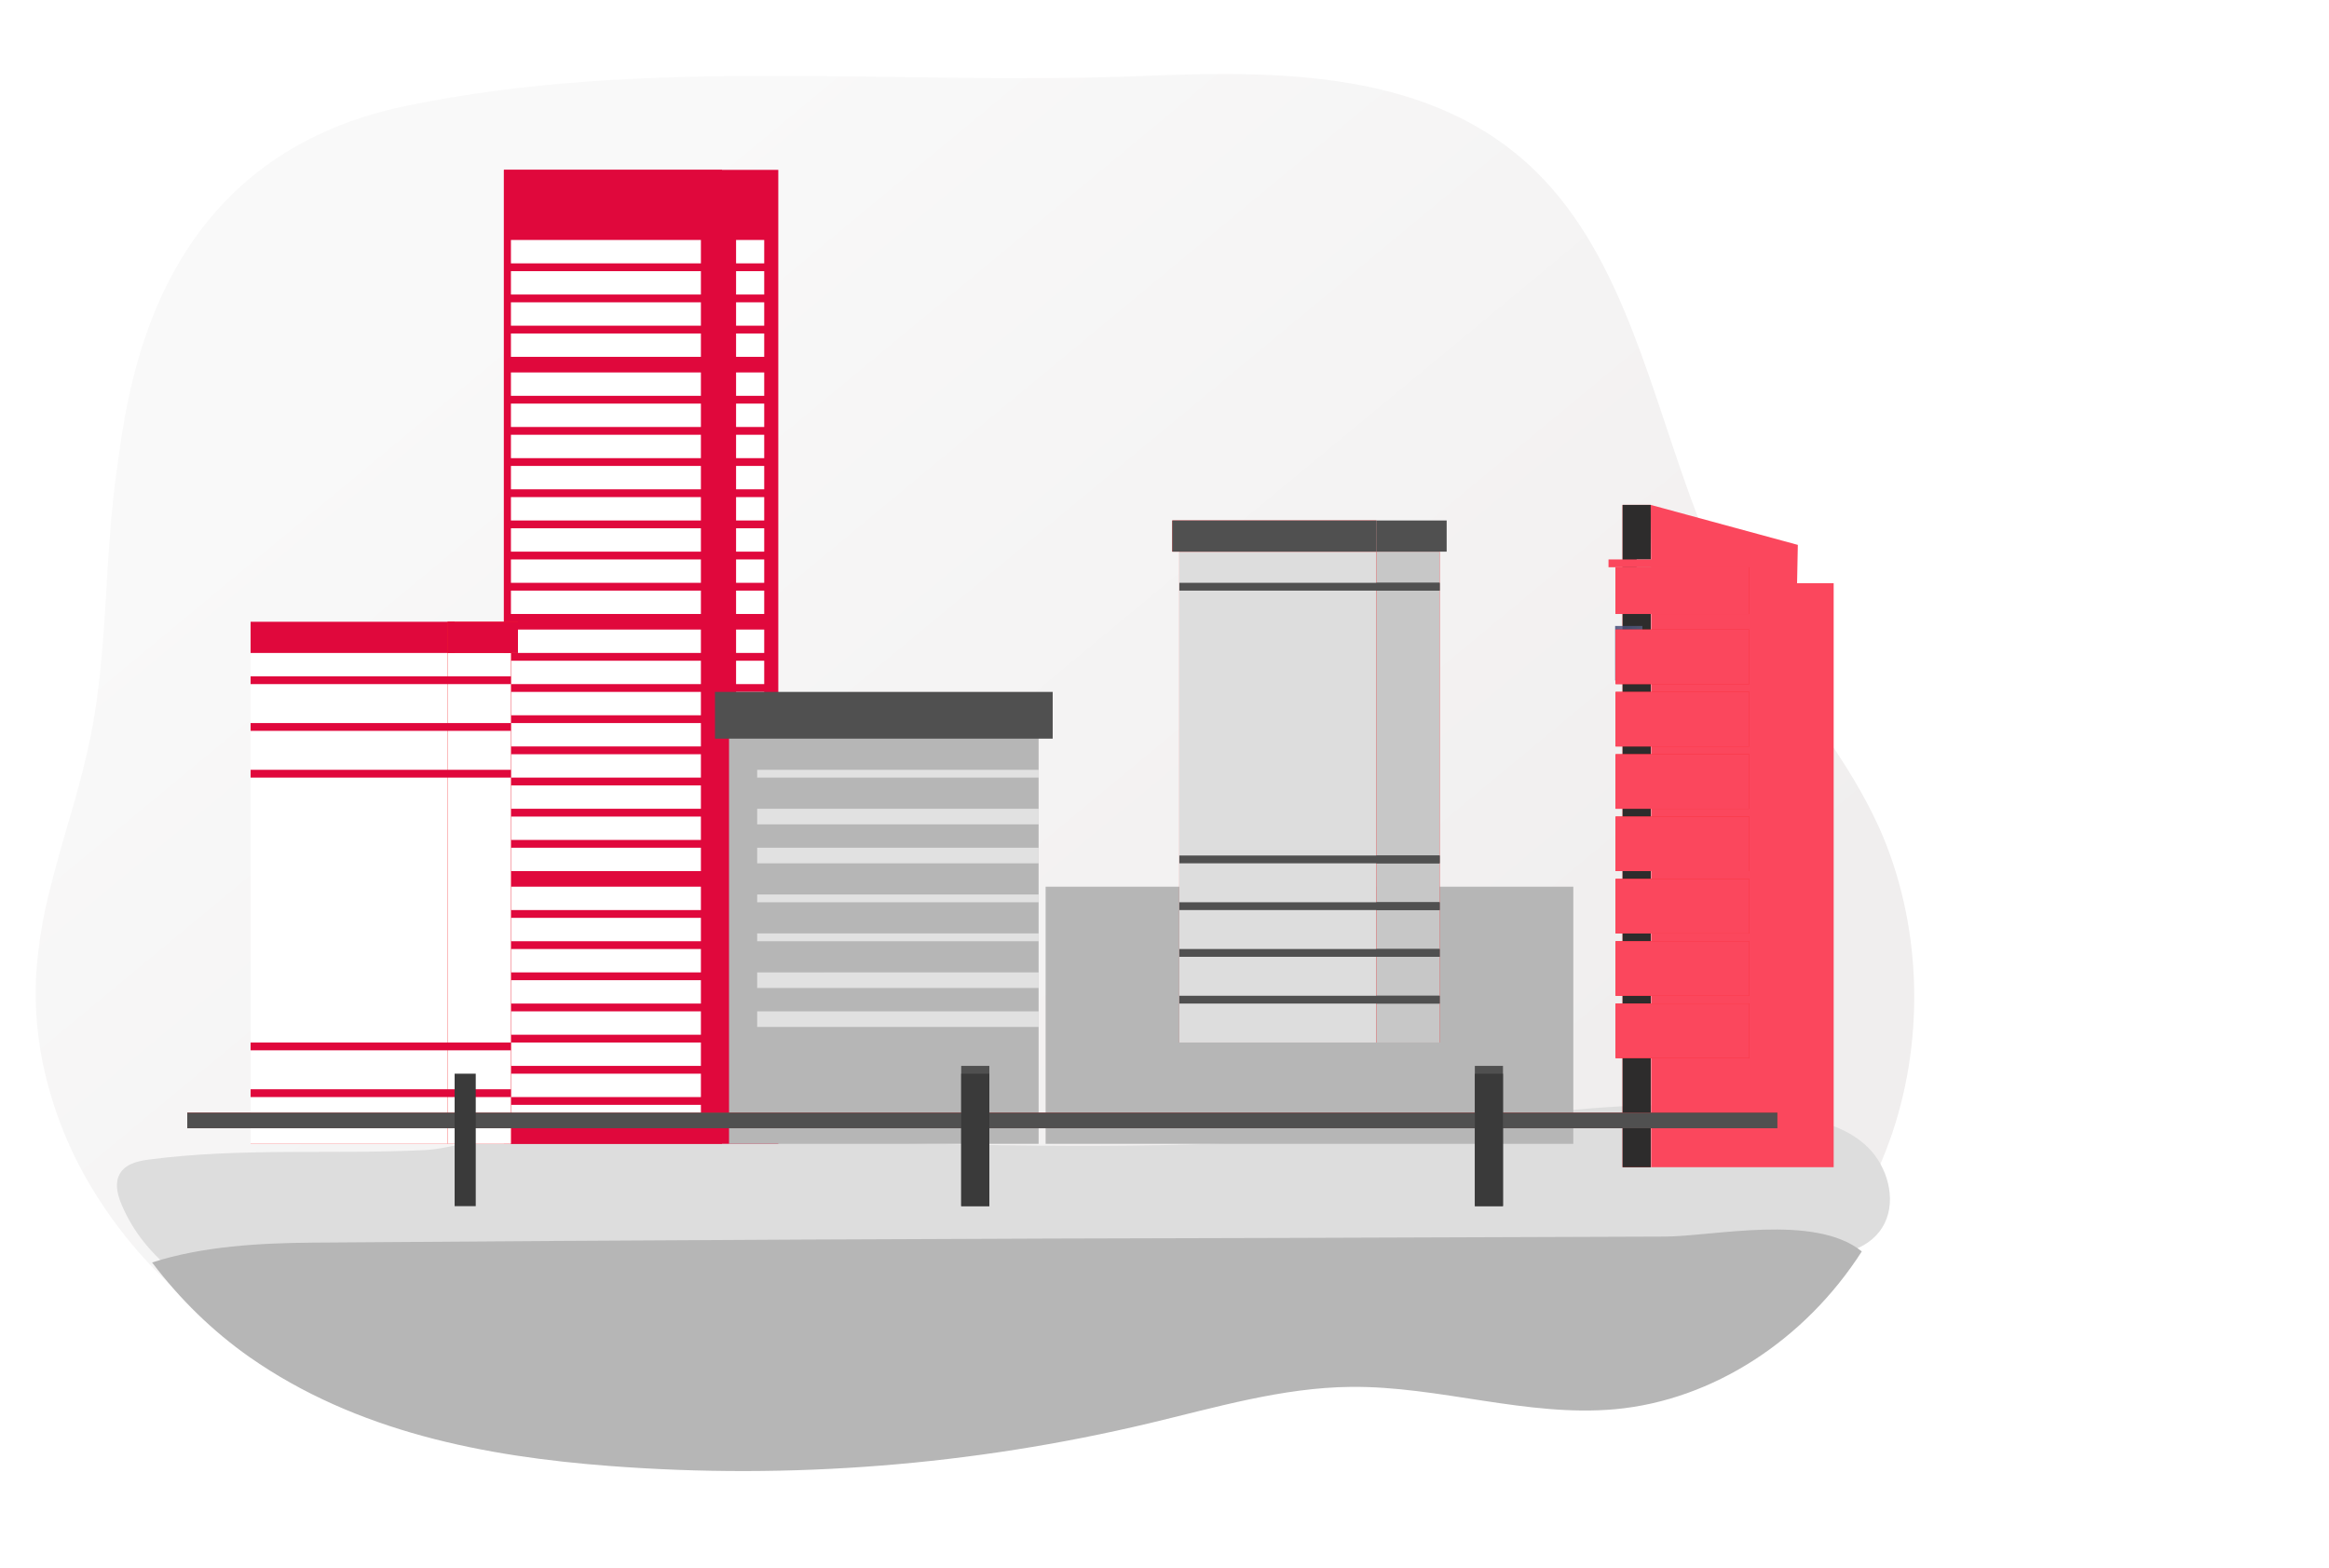 <svg width="260" height="175" viewBox="0 0 260 175" fill="none" xmlns="http://www.w3.org/2000/svg">
<mask id="mask0" mask-type="alpha" maskUnits="userSpaceOnUse" x="0" y="0" width="260" height="175">
<rect width="260" height="174.474" fill="#C4C4C4"/>
</mask>
<g mask="url(#mask0)">
<path d="M210.986 86.802H196.062V89.411H210.986V86.802Z" fill="url(#paint0_linear)"/>
<path d="M210.986 89.411H196.062V91.151H210.986V89.411Z" fill="url(#paint1_linear)"/>
<path d="M210.986 92.02H196.062V93.76H210.986V92.02Z" fill="url(#paint2_linear)"/>
<path d="M210.986 94.63H196.062V96.369H210.986V94.63Z" fill="url(#paint3_linear)"/>
<path d="M210.986 97.239H196.062V98.979H210.986V97.239Z" fill="url(#paint4_linear)"/>
<path d="M210.986 99.848H196.062V101.588H210.986V99.848Z" fill="url(#paint5_linear)"/>
<path d="M210.986 102.458H196.062V104.197H210.986V102.458Z" fill="url(#paint6_linear)"/>
<path d="M210.986 105.067H196.062V106.806H210.986V105.067Z" fill="url(#paint7_linear)"/>
<path d="M210.986 107.676H196.062V109.416H210.986V107.676Z" fill="url(#paint8_linear)"/>
<path d="M210.986 110.285H196.062V112.025H210.986V110.285Z" fill="url(#paint9_linear)"/>
<path d="M210.986 112.895H196.062V114.634H210.986V112.895Z" fill="url(#paint10_linear)"/>
<path d="M210.986 115.504H196.062V117.243H210.986V115.504Z" fill="url(#paint11_linear)"/>
<path d="M210.986 118.113H196.062V119.853H210.986V118.113Z" fill="url(#paint12_linear)"/>
<path d="M210.986 120.723H196.062V122.462H210.986V120.723Z" fill="url(#paint13_linear)"/>
<path d="M210.986 123.332H196.062V125.071H210.986V123.332Z" fill="url(#paint14_linear)"/>
<path d="M210.986 125.941H196.062V127.681H210.986V125.941Z" fill="url(#paint15_linear)"/>
<path d="M210.986 128.55H196.062V130.29H210.986V128.55Z" fill="url(#paint16_linear)"/>
<path d="M196.848 83.078H200.372C200.094 104.293 204.702 125.071 204.702 125.071L204.613 83.078V65.928H196.848V83.078Z" fill="#F72227"/>
<path d="M196.848 83.078H200.372C200.094 104.293 204.702 125.071 204.702 125.071L204.613 83.078V65.928H196.848V83.078Z" fill="url(#paint17_linear)"/>
<path d="M189.777 118.983H190.562V62.449H189.777V118.983Z" fill="#F72227"/>
<path d="M196.847 85.062H199.203V84.193H196.847V85.062Z" fill="url(#paint18_linear)"/>
<path d="M196.847 86.802H199.203V85.932H196.847V86.802Z" fill="url(#paint19_linear)"/>
<path d="M196.847 88.541H199.203V87.672H196.847V88.541Z" fill="url(#paint20_linear)"/>
<path d="M196.847 90.281H199.203V89.411H196.847V90.281Z" fill="url(#paint21_linear)"/>
<path d="M196.847 92.02H199.203V91.151H196.847V92.02Z" fill="url(#paint22_linear)"/>
<path d="M196.847 94.63H199.203V92.89H196.847V94.63Z" fill="url(#paint23_linear)"/>
<path d="M196.847 96.369H199.203V94.63H196.847V96.369Z" fill="url(#paint24_linear)"/>
<path d="M196.847 98.109H199.203V97.239H196.847V98.109Z" fill="url(#paint25_linear)"/>
<path d="M201.562 68.537H202.348V66.797H201.562V68.537Z" fill="url(#paint26_linear)"/>
<path d="M198.417 68.537H199.988V66.797H198.417V68.537Z" fill="url(#paint27_linear)"/>
<path d="M201.562 71.146H202.348V69.407H201.562V71.146Z" fill="url(#paint28_linear)"/>
<path d="M198.417 71.146H199.988V69.407H198.417V71.146Z" fill="url(#paint29_linear)"/>
<path d="M201.562 73.756H202.348V72.016H201.562V73.756Z" fill="url(#paint30_linear)"/>
<path d="M198.417 73.756H199.988V72.016H198.417V73.756Z" fill="url(#paint31_linear)"/>
<path d="M201.562 76.365H202.348V74.625H201.562V76.365Z" fill="url(#paint32_linear)"/>
<path d="M198.417 76.365H199.988V74.625H198.417V76.365Z" fill="url(#paint33_linear)"/>
<path d="M201.562 78.974H202.348V77.235H201.562V78.974Z" fill="url(#paint34_linear)"/>
<path d="M198.417 78.974H199.988V77.235H198.417V78.974Z" fill="url(#paint35_linear)"/>
<path d="M201.562 80.714H202.348V79.844H201.562V80.714Z" fill="url(#paint36_linear)"/>
<path d="M198.417 80.714H199.988V79.844H198.417V80.714Z" fill="url(#paint37_linear)"/>
<path d="M196.059 125.071H193.703V137.248H196.059V125.071Z" fill="#F72227"/>
<path d="M196.059 125.941H193.703V137.248H196.059V125.941Z" fill="url(#paint38_linear)"/>
<path d="M200.774 138.987H198.418L199.115 132.029H200.2L200.774 138.987Z" fill="#F72227"/>
<path d="M200.774 138.987H198.418L199.115 132.029H200.2L200.774 138.987Z" fill="url(#paint39_linear)"/>
<g filter="url(#filter0_dd)">
<path d="M213.266 128.421C213.173 128.682 213.087 128.959 212.983 129.22C212.383 130.93 211.676 132.591 210.865 134.19C210.197 135.508 209.461 136.782 208.661 138.005C202.211 147.916 191.797 154.572 180.813 155.579C170.823 156.482 160.889 152.986 150.873 153.094C143.161 153.173 135.613 155.384 128.087 157.153C108.068 161.841 87.564 163.441 67.153 161.908C52.98 160.847 38.493 158.097 26.415 149.78C22.278 146.915 18.562 143.359 15.398 139.235C14.215 137.694 13.118 136.073 12.115 134.381C9.817 130.551 8.103 126.324 7.042 121.872C6.177 118.256 5.839 114.508 6.041 110.772C6.256 107.545 6.774 104.353 7.586 101.246C7.772 100.463 7.984 99.676 8.196 98.889C8.631 97.265 9.104 95.642 9.573 94.018C10.34 91.409 11.092 88.791 11.691 86.149C11.855 85.44 12.011 84.736 12.152 84.028C13.351 77.935 13.641 71.689 14.014 65.468C14.237 61.865 14.508 58.278 15.004 54.699C16.25 45.964 18.815 19.713 47.344 13.819C74.322 8.227 102.196 11.595 129.62 10.481C144.966 9.851 161.95 9.851 173.473 21.154C183.385 30.888 186.314 46.121 191.577 59.819C192.766 62.957 194.146 66.002 195.709 68.931C196.036 69.535 196.368 70.124 196.721 70.712C197.365 71.826 198.05 72.928 198.757 74.001C203.205 80.772 208.434 86.969 211.822 94.474C216.467 104.936 216.924 117.523 213.266 128.421Z" fill="url(#paint40_linear)"/>
</g>
<path d="M16.566 129.446C15.26 129.618 13.722 129.996 13.214 131.38C12.846 132.374 13.177 133.519 13.582 134.487C16.22 140.698 22.023 144.519 27.933 145.94C33.843 147.362 39.988 146.742 46.023 146.23C98.115 141.814 150.596 146.003 202.603 140.455C205.546 140.141 208.958 139.474 210.4 136.525C211.74 133.795 210.643 130.168 208.56 128.109C206.477 126.049 203.707 125.236 201.009 124.678C185.587 121.499 169.79 124.733 154.187 126.377C135.59 128.339 116.893 128.033 98.254 127.538C88.959 127.291 79.664 126.993 70.365 126.905C65.673 126.863 60.978 126.855 56.29 126.968C53.191 127.039 50.402 128.226 47.359 128.385C37.059 128.884 26.91 128.088 16.566 129.446Z" fill="#DDDDDD"/>
<path d="M86.886 18.961H56.254V127.681H86.886V18.961Z" fill="#E0083C"/>
<path d="M85.314 26.788H82.172V29.398H85.314V26.788Z" fill="url(#paint41_linear)"/>
<path d="M85.314 30.268H82.172V32.877H85.314V30.268Z" fill="url(#paint42_linear)"/>
<path d="M85.314 33.747H82.172V36.356H85.314V33.747Z" fill="url(#paint43_linear)"/>
<path d="M85.314 37.226H82.172V39.835H85.314V37.226Z" fill="url(#paint44_linear)"/>
<path d="M85.314 41.575H82.172V44.184H85.314V41.575Z" fill="url(#paint45_linear)"/>
<path d="M85.314 45.053H82.172V47.663H85.314V45.053Z" fill="url(#paint46_linear)"/>
<path d="M85.314 48.532H82.172V51.142H85.314V48.532Z" fill="url(#paint47_linear)"/>
<path d="M85.314 52.011H82.172V54.621H85.314V52.011Z" fill="url(#paint48_linear)"/>
<path d="M85.314 55.491H82.172V58.1H85.314V55.491Z" fill="url(#paint49_linear)"/>
<path d="M85.314 58.97H82.172V61.579H85.314V58.97Z" fill="url(#paint50_linear)"/>
<path d="M85.314 62.449H82.172V65.058H85.314V62.449Z" fill="url(#paint51_linear)"/>
<path d="M85.314 65.928H82.172V68.537H85.314V65.928Z" fill="url(#paint52_linear)"/>
<path d="M85.314 70.276H82.172V72.886H85.314V70.276Z" fill="url(#paint53_linear)"/>
<path d="M85.314 73.756H82.172V76.365H85.314V73.756Z" fill="url(#paint54_linear)"/>
<path d="M85.314 77.235H82.172V79.844H85.314V77.235Z" fill="url(#paint55_linear)"/>
<path d="M85.314 80.714H82.172V83.323H85.314V80.714Z" fill="url(#paint56_linear)"/>
<path d="M85.314 84.193H82.172V86.802H85.314V84.193Z" fill="url(#paint57_linear)"/>
<path d="M85.314 87.672H82.172V90.281H85.314V87.672Z" fill="url(#paint58_linear)"/>
<path d="M85.314 91.151H82.172V93.76H85.314V91.151Z" fill="url(#paint59_linear)"/>
<path d="M85.314 94.63H82.172V97.239H85.314V94.63Z" fill="url(#paint60_linear)"/>
<path d="M85.314 98.979H82.172V101.588H85.314V98.979Z" fill="url(#paint61_linear)"/>
<path d="M85.314 102.458H82.172V105.067H85.314V102.458Z" fill="url(#paint62_linear)"/>
<path d="M85.314 105.937H82.172V108.546H85.314V105.937Z" fill="url(#paint63_linear)"/>
<path d="M85.314 109.416H82.172V112.025H85.314V109.416Z" fill="url(#paint64_linear)"/>
<path d="M85.314 112.895H82.172V115.504H85.314V112.895Z" fill="url(#paint65_linear)"/>
<path d="M85.314 116.374H82.172V118.983H85.314V116.374Z" fill="url(#paint66_linear)"/>
<path d="M85.314 119.853H82.172V122.462H85.314V119.853Z" fill="url(#paint67_linear)"/>
<path d="M85.314 123.332H82.172V125.941H85.314V123.332Z" fill="url(#paint68_linear)"/>
<path d="M80.603 18.961H56.254V127.681H80.603V18.961Z" fill="#E0083C"/>
<path d="M78.246 26.788H57.039V29.398H78.246V26.788Z" fill="url(#paint69_linear)"/>
<path d="M78.246 30.268H57.039V32.877H78.246V30.268Z" fill="url(#paint70_linear)"/>
<path d="M78.246 33.747H57.039V36.356H78.246V33.747Z" fill="url(#paint71_linear)"/>
<path d="M78.246 37.226H57.039V39.835H78.246V37.226Z" fill="url(#paint72_linear)"/>
<path d="M78.246 41.575H57.039V44.184H78.246V41.575Z" fill="url(#paint73_linear)"/>
<path d="M78.246 45.053H57.039V47.663H78.246V45.053Z" fill="url(#paint74_linear)"/>
<path d="M78.246 48.532H57.039V51.142H78.246V48.532Z" fill="url(#paint75_linear)"/>
<path d="M78.246 52.011H57.039V54.621H78.246V52.011Z" fill="url(#paint76_linear)"/>
<path d="M78.246 55.491H57.039V58.1H78.246V55.491Z" fill="url(#paint77_linear)"/>
<path d="M78.246 58.97H57.039V61.579H78.246V58.97Z" fill="url(#paint78_linear)"/>
<path d="M78.246 62.449H57.039V65.058H78.246V62.449Z" fill="url(#paint79_linear)"/>
<path d="M78.246 65.928H57.039V68.537H78.246V65.928Z" fill="url(#paint80_linear)"/>
<path d="M78.246 70.276H57.039V72.886H78.246V70.276Z" fill="url(#paint81_linear)"/>
<path d="M78.246 73.756H57.039V76.365H78.246V73.756Z" fill="url(#paint82_linear)"/>
<path d="M78.246 77.235H57.039V79.844H78.246V77.235Z" fill="url(#paint83_linear)"/>
<path d="M78.246 80.714H57.039V83.323H78.246V80.714Z" fill="url(#paint84_linear)"/>
<path d="M78.246 84.193H57.039V86.802H78.246V84.193Z" fill="url(#paint85_linear)"/>
<path d="M78.246 87.672H57.039V90.281H78.246V87.672Z" fill="url(#paint86_linear)"/>
<path d="M78.246 91.151H57.039V93.76H78.246V91.151Z" fill="url(#paint87_linear)"/>
<path d="M78.246 94.63H57.039V97.239H78.246V94.63Z" fill="url(#paint88_linear)"/>
<path d="M78.246 98.979H57.039V101.588H78.246V98.979Z" fill="url(#paint89_linear)"/>
<path d="M78.246 102.458H57.039V105.067H78.246V102.458Z" fill="url(#paint90_linear)"/>
<path d="M78.246 105.937H57.039V108.546H78.246V105.937Z" fill="url(#paint91_linear)"/>
<path d="M78.246 109.416H57.039V112.025H78.246V109.416Z" fill="url(#paint92_linear)"/>
<path d="M78.246 112.895H57.039V115.504H78.246V112.895Z" fill="url(#paint93_linear)"/>
<path d="M78.246 116.374H57.039V118.983H78.246V116.374Z" fill="url(#paint94_linear)"/>
<path d="M78.246 119.853H57.039V122.462H78.246V119.853Z" fill="url(#paint95_linear)"/>
<path d="M78.246 123.332H57.039V125.941H78.246V123.332Z" fill="url(#paint96_linear)"/>
<path d="M181.139 130.29H184.281V56.36H181.139V130.29Z" fill="#F72227"/>
<path d="M181.139 130.29H184.281V56.36H181.139V130.29Z" fill="#2D2C2C"/>
<path d="M182.71 63.319H196.062V62.449H182.71V63.319Z" fill="#CACACA"/>
<g style="mix-blend-mode:multiply">
<path style="mix-blend-mode:multiply" d="M183.351 69.874H180.309V75.96H183.351V69.874Z" fill="url(#paint97_linear)"/>
<path style="mix-blend-mode:multiply" d="M183.351 76.868H180.309V82.955H183.351V76.868Z" fill="url(#paint98_linear)"/>
<path style="mix-blend-mode:multiply" d="M183.351 83.857H180.309V89.944H183.351V83.857Z" fill="url(#paint99_linear)"/>
<path style="mix-blend-mode:multiply" d="M183.351 90.852H180.309V96.938H183.351V90.852Z" fill="url(#paint100_linear)"/>
<path style="mix-blend-mode:multiply" d="M183.351 97.84H180.309V103.927H183.351V97.84Z" fill="url(#paint101_linear)"/>
<path style="mix-blend-mode:multiply" d="M183.351 104.835H180.309V110.922H183.351V104.835Z" fill="url(#paint102_linear)"/>
<path style="mix-blend-mode:multiply" d="M183.351 111.824H180.309V117.894H183.351V111.824Z" fill="url(#paint103_linear)"/>
<path style="mix-blend-mode:multiply" d="M183.349 63.049H180.242V68.966H183.349V63.049Z" fill="url(#paint104_linear)"/>
</g>
<path d="M184.326 130.29H204.703V65.102H200.618L200.702 60.824L184.281 56.36L184.326 65.102V130.29Z" fill="#FB475D"/>
<path d="M195.279 63.319H180.355V68.537H195.279V63.319Z" fill="#F72227"/>
<path d="M195.279 70.276H180.355V76.365H195.279V70.276Z" fill="#F72227"/>
<path d="M195.279 77.235H180.355V83.323H195.279V77.235Z" fill="#F72227"/>
<path d="M195.279 84.193H180.355V90.281H195.279V84.193Z" fill="#F72227"/>
<path d="M195.279 91.151H180.355V97.239H195.279V91.151Z" fill="#F72227"/>
<path d="M195.279 98.109H180.355V104.197H195.279V98.109Z" fill="#F72227"/>
<path d="M195.279 105.067H180.355V111.155H195.279V105.067Z" fill="#F72227"/>
<path d="M195.279 112.025H180.355V118.113H195.279V112.025Z" fill="#F72227"/>
<path d="M195.279 63.319H180.355V68.537H195.279V63.319Z" fill="#FB475D"/>
<path d="M195.279 70.276H180.355V76.365H195.279V70.276Z" fill="#FB475D"/>
<path d="M195.279 77.235H180.355V83.323H195.279V77.235Z" fill="#FB475D"/>
<path d="M195.279 84.193H180.355V90.281H195.279V84.193Z" fill="#FB475D"/>
<path d="M195.279 91.151H180.355V97.239H195.279V91.151Z" fill="#FB475D"/>
<path d="M195.279 98.109H180.355V104.197H195.279V98.109Z" fill="#FB475D"/>
<path d="M195.279 105.067H180.355V111.155H195.279V105.067Z" fill="#FB475D"/>
<path d="M195.279 112.025H180.355V118.113H195.279V112.025Z" fill="#FB475D"/>
<path d="M179.568 63.319H195.277V62.449H179.568V63.319Z" fill="#FB475D"/>
<path d="M180.354 64.188H195.277V63.319H180.354V64.188Z" fill="url(#paint105_linear)"/>
<path d="M180.354 71.146H195.277V70.276H180.354V71.146Z" fill="url(#paint106_linear)"/>
<path d="M180.354 78.104H195.277V77.234H180.354V78.104Z" fill="url(#paint107_linear)"/>
<path d="M180.354 85.062H195.277V84.193H180.354V85.062Z" fill="url(#paint108_linear)"/>
<path d="M180.354 92.02H195.277V91.151H180.354V92.02Z" fill="url(#paint109_linear)"/>
<path d="M180.354 98.979H195.277V98.109H180.354V98.979Z" fill="url(#paint110_linear)"/>
<path d="M180.354 105.937H195.277V105.067H180.354V105.937Z" fill="url(#paint111_linear)"/>
<path d="M180.354 112.895H195.277V112.025H180.354V112.895Z" fill="url(#paint112_linear)"/>
<path d="M115.946 79.844H81.387V127.681H115.946V79.844Z" fill="#B6B6B6"/>
<path d="M115.945 85.932H84.527V86.802H115.945V85.932Z" fill="url(#paint113_linear)"/>
<path d="M115.945 90.281H84.527V92.02H115.945V90.281Z" fill="url(#paint114_linear)"/>
<path d="M115.945 94.63H84.527V96.369H115.945V94.63Z" fill="url(#paint115_linear)"/>
<path d="M115.945 99.848H84.527V100.718H115.945V99.848Z" fill="url(#paint116_linear)"/>
<path d="M115.945 104.197H84.527V105.067H115.945V104.197Z" fill="url(#paint117_linear)"/>
<path d="M115.945 108.546H84.527V110.285H115.945V108.546Z" fill="url(#paint118_linear)"/>
<path d="M115.945 112.895H84.527V114.634H115.945V112.895Z" fill="url(#paint119_linear)"/>
<path d="M175.639 98.979H116.73V127.681H175.639V98.979Z" fill="#B6B6B6"/>
<path d="M129.333 110.285H147.335C147.76 110.285 148.168 110.459 148.468 110.767C148.769 111.076 148.938 111.495 148.938 111.931V112.895H127.73V111.931C127.73 111.495 127.899 111.076 128.2 110.767C128.5 110.459 128.908 110.285 129.333 110.285Z" fill="url(#paint120_linear)"/>
<path d="M49.969 72.886H27.977V127.681H49.969V72.886Z" fill="#F72227"/>
<path d="M49.969 72.886H27.977V127.681H49.969V72.886Z" fill="url(#paint121_linear)"/>
<path d="M49.97 127.681H57.039L57.039 72.886H49.97L49.97 127.681Z" fill="#F72227"/>
<path d="M49.97 127.681H57.039L57.039 72.886H49.97L49.97 127.681Z" fill="url(#paint122_linear)"/>
<path d="M50.755 69.407H27.977V72.886H50.755V69.407Z" fill="#E0083C"/>
<path d="M49.97 72.886H57.824V69.407H49.97V72.886Z" fill="#F72227"/>
<path d="M49.97 72.886H57.824V69.407H49.97V72.886Z" fill="#E0083C"/>
<path d="M57.038 75.495H27.977V76.365H57.038V75.495Z" fill="#E0083C"/>
<path d="M57.038 80.714H27.977V81.583H57.038V80.714Z" fill="#E0083C"/>
<path d="M57.038 85.932H27.977V86.802H57.038V85.932Z" fill="#E0083C"/>
<path d="M57.038 116.374H27.977V117.244H57.038V116.374Z" fill="#E0083C"/>
<path d="M57.038 121.592H27.977V122.462H57.038V121.592Z" fill="#E0083C"/>
<path d="M153.649 61.579H131.656V116.374H153.649V61.579Z" fill="#F72227"/>
<path d="M153.649 61.579H131.656V116.374H153.649V61.579Z" fill="#DDDDDD"/>
<path d="M153.65 116.374H160.719V61.579H153.65V116.374Z" fill="#F72227"/>
<path d="M153.65 116.374H160.719V61.579H153.65V116.374Z" fill="#C7C7C7"/>
<path d="M153.649 58.1H130.871V61.579H153.649V58.1Z" fill="#F72227"/>
<path d="M153.649 58.1H130.871V61.579H153.649V58.1Z" fill="#505050"/>
<path d="M153.646 61.579H161.5V58.1H153.646V61.579Z" fill="#505050"/>
<path d="M160.718 65.058H131.656V65.928H160.718V65.058Z" fill="#505050"/>
<path d="M160.717 65.058H153.648V65.928H160.717V65.058Z" fill="#505050"/>
<path d="M160.718 95.499H131.656V96.369H160.718V95.499Z" fill="#505050"/>
<path d="M160.717 95.499H153.648V96.369H160.717V95.499Z" fill="#505050"/>
<path d="M160.718 100.718H131.656V101.588H160.718V100.718Z" fill="#505050"/>
<path d="M160.717 100.718H153.648V101.588H160.717V100.718Z" fill="#505050"/>
<path d="M160.718 105.937H131.656V106.806H160.718V105.937Z" fill="#505050"/>
<path d="M160.717 105.937H153.648V106.806H160.717V105.937Z" fill="#505050"/>
<path d="M160.718 111.155H131.656V112.025H160.718V111.155Z" fill="#505050"/>
<path d="M160.717 111.155H153.648V112.025H160.717V111.155Z" fill="#505050"/>
<path d="M198.417 124.202H20.906V125.941H198.417V124.202Z" fill="#F72227"/>
<path d="M167.786 118.983H164.645V134.639H167.786V118.983Z" fill="#505050"/>
<path d="M110.446 118.983H107.305V134.639H110.446V118.983Z" fill="#505050"/>
<path d="M198.417 124.202H20.906V125.941H198.417V124.202Z" fill="#505050"/>
<path d="M167.786 119.853H164.645V134.639H167.786V119.853Z" fill="#3A3A3A"/>
<path d="M110.446 119.853H107.305V134.639H110.446V119.853Z" fill="#3A3A3A"/>
<path d="M53.11 119.853H50.754V134.639H53.11V119.853Z" fill="#3A3A3A"/>
<path d="M83.775 110.285H101.776C102.201 110.285 102.609 110.459 102.909 110.767C103.21 111.076 103.379 111.495 103.379 111.931V112.895H82.172V111.931C82.172 111.495 82.341 111.076 82.641 110.767C82.942 110.459 83.35 110.285 83.775 110.285Z" fill="url(#paint123_linear)"/>
<path d="M129.333 110.285H147.335C147.76 110.285 148.168 110.459 148.468 110.767C148.769 111.076 148.938 111.495 148.938 111.931V112.895H127.73V111.931C127.73 111.495 127.899 111.076 128.2 110.767C128.5 110.459 128.908 110.285 129.333 110.285Z" fill="url(#paint124_linear)"/>
<path d="M117.518 77.235H79.816V82.453H117.518V77.235Z" fill="#505050"/>
<path d="M207.844 139.694C201.474 149.626 191.189 156.296 180.341 157.304C170.475 158.209 160.665 154.706 150.773 154.814C143.157 154.893 135.702 157.109 128.27 158.882C108.499 163.579 88.25 165.182 68.093 163.646C54.095 162.584 39.789 159.828 27.861 151.494C23.775 148.623 20.105 145.059 16.98 140.927C22.63 139.101 29.037 138.761 34.919 138.711C71.392 138.434 107.868 138.258 144.344 138.184C158.143 138.131 171.945 138.083 185.748 138.038C191.152 138.038 202.591 135.428 207.844 139.694Z" fill="#B6B6B6"/>
</g>
<defs>
<filter id="filter0_dd" x="-14.016" y="-9.737" width="240.714" height="183.208" filterUnits="userSpaceOnUse" color-interpolation-filters="sRGB">
<feFlood flood-opacity="0" result="BackgroundImageFix"/>
<feColorMatrix in="SourceAlpha" type="matrix" values="0 0 0 0 0 0 0 0 0 0 0 0 0 0 0 0 0 0 127 0"/>
<feOffset dx="3" dy="3"/>
<feGaussianBlur stdDeviation="4"/>
<feColorMatrix type="matrix" values="0 0 0 0 0.367 0 0 0 0 0.367 0 0 0 0 0.367 0 0 0 0.4 0"/>
<feBlend mode="normal" in2="BackgroundImageFix" result="effect1_dropShadow"/>
<feColorMatrix in="SourceAlpha" type="matrix" values="0 0 0 0 0 0 0 0 0 0 0 0 0 0 0 0 0 0 127 0"/>
<feOffset dx="-5" dy="-5"/>
<feGaussianBlur stdDeviation="7.5"/>
<feColorMatrix type="matrix" values="0 0 0 0 1 0 0 0 0 1 0 0 0 0 1 0 0 0 1 0"/>
<feBlend mode="normal" in2="effect1_dropShadow" result="effect2_dropShadow"/>
<feBlend mode="normal" in="SourceGraphic" in2="effect2_dropShadow" result="shape"/>
</filter>
<linearGradient id="paint0_linear" x1="7177.11" y1="971.973" x2="7177.5" y2="297.207" gradientUnits="userSpaceOnUse">
<stop stop-color="white" stop-opacity="0"/>
<stop offset="0.95" stop-color="white"/>
</linearGradient>
<linearGradient id="paint1_linear" x1="7177.41" y1="679.525" x2="7177.58" y2="229.681" gradientUnits="userSpaceOnUse">
<stop stop-color="white" stop-opacity="0"/>
<stop offset="0.95" stop-color="white"/>
</linearGradient>
<linearGradient id="paint2_linear" x1="7177.71" y1="682.135" x2="7177.88" y2="232.29" gradientUnits="userSpaceOnUse">
<stop stop-color="white" stop-opacity="0"/>
<stop offset="0.95" stop-color="white"/>
</linearGradient>
<linearGradient id="paint3_linear" x1="7177.86" y1="684.744" x2="7178.03" y2="234.9" gradientUnits="userSpaceOnUse">
<stop stop-color="white" stop-opacity="0"/>
<stop offset="0.95" stop-color="white"/>
</linearGradient>
<linearGradient id="paint4_linear" x1="7178.16" y1="687.353" x2="7178.33" y2="237.509" gradientUnits="userSpaceOnUse">
<stop stop-color="white" stop-opacity="0"/>
<stop offset="0.95" stop-color="white"/>
</linearGradient>
<linearGradient id="paint5_linear" x1="7178.31" y1="689.963" x2="7178.48" y2="240.118" gradientUnits="userSpaceOnUse">
<stop stop-color="white" stop-opacity="0"/>
<stop offset="0.95" stop-color="white"/>
</linearGradient>
<linearGradient id="paint6_linear" x1="7178.6" y1="692.572" x2="7178.78" y2="242.728" gradientUnits="userSpaceOnUse">
<stop stop-color="white" stop-opacity="0"/>
<stop offset="0.95" stop-color="white"/>
</linearGradient>
<linearGradient id="paint7_linear" x1="7178.75" y1="695.181" x2="7178.93" y2="245.337" gradientUnits="userSpaceOnUse">
<stop stop-color="white" stop-opacity="0"/>
<stop offset="0.95" stop-color="white"/>
</linearGradient>
<linearGradient id="paint8_linear" x1="7179.05" y1="697.79" x2="7179.22" y2="247.946" gradientUnits="userSpaceOnUse">
<stop stop-color="white" stop-opacity="0"/>
<stop offset="0.95" stop-color="white"/>
</linearGradient>
<linearGradient id="paint9_linear" x1="7179.2" y1="700.4" x2="7179.38" y2="250.555" gradientUnits="userSpaceOnUse">
<stop stop-color="white" stop-opacity="0"/>
<stop offset="0.95" stop-color="white"/>
</linearGradient>
<linearGradient id="paint10_linear" x1="7179.5" y1="703.009" x2="7179.67" y2="253.165" gradientUnits="userSpaceOnUse">
<stop stop-color="white" stop-opacity="0"/>
<stop offset="0.95" stop-color="white"/>
</linearGradient>
<linearGradient id="paint11_linear" x1="7179.8" y1="705.618" x2="7179.97" y2="255.774" gradientUnits="userSpaceOnUse">
<stop stop-color="white" stop-opacity="0"/>
<stop offset="0.95" stop-color="white"/>
</linearGradient>
<linearGradient id="paint12_linear" x1="7179.95" y1="708.227" x2="7180.12" y2="258.383" gradientUnits="userSpaceOnUse">
<stop stop-color="white" stop-opacity="0"/>
<stop offset="0.95" stop-color="white"/>
</linearGradient>
<linearGradient id="paint13_linear" x1="7180.25" y1="710.837" x2="7180.42" y2="260.992" gradientUnits="userSpaceOnUse">
<stop stop-color="white" stop-opacity="0"/>
<stop offset="0.95" stop-color="white"/>
</linearGradient>
<linearGradient id="paint14_linear" x1="7180.4" y1="713.446" x2="7180.57" y2="263.602" gradientUnits="userSpaceOnUse">
<stop stop-color="white" stop-opacity="0"/>
<stop offset="0.95" stop-color="white"/>
</linearGradient>
<linearGradient id="paint15_linear" x1="7180.69" y1="716.055" x2="7180.87" y2="266.211" gradientUnits="userSpaceOnUse">
<stop stop-color="white" stop-opacity="0"/>
<stop offset="0.95" stop-color="white"/>
</linearGradient>
<linearGradient id="paint16_linear" x1="7180.84" y1="718.665" x2="7181.02" y2="268.82" gradientUnits="userSpaceOnUse">
<stop stop-color="white" stop-opacity="0"/>
<stop offset="0.95" stop-color="white"/>
</linearGradient>
<linearGradient id="paint17_linear" x1="4184.01" y1="15470.5" x2="3342.56" y2="15540" gradientUnits="userSpaceOnUse">
<stop stop-color="white" stop-opacity="0"/>
<stop offset="0.95" stop-color="white"/>
</linearGradient>
<linearGradient id="paint18_linear" x1="-1515.77" y1="318.871" x2="-1328.5" y2="300.573" gradientUnits="userSpaceOnUse">
<stop stop-color="white" stop-opacity="0"/>
<stop offset="0.95" stop-color="white"/>
</linearGradient>
<linearGradient id="paint19_linear" x1="-1515.48" y1="323.459" x2="-1328.21" y2="305.16" gradientUnits="userSpaceOnUse">
<stop stop-color="white" stop-opacity="0"/>
<stop offset="0.95" stop-color="white"/>
</linearGradient>
<linearGradient id="paint20_linear" x1="-1515.2" y1="328.056" x2="-1327.93" y2="309.757" gradientUnits="userSpaceOnUse">
<stop stop-color="white" stop-opacity="0"/>
<stop offset="0.95" stop-color="white"/>
</linearGradient>
<linearGradient id="paint21_linear" x1="-1514.94" y1="332.643" x2="-1327.65" y2="314.345" gradientUnits="userSpaceOnUse">
<stop stop-color="white" stop-opacity="0"/>
<stop offset="0.95" stop-color="white"/>
</linearGradient>
<linearGradient id="paint22_linear" x1="-1514.66" y1="337.24" x2="-1327.37" y2="318.942" gradientUnits="userSpaceOnUse">
<stop stop-color="white" stop-opacity="0"/>
<stop offset="0.95" stop-color="white"/>
</linearGradient>
<linearGradient id="paint23_linear" x1="-1514.38" y1="590.766" x2="-1325.77" y2="581.551" gradientUnits="userSpaceOnUse">
<stop stop-color="white" stop-opacity="0"/>
<stop offset="0.95" stop-color="white"/>
</linearGradient>
<linearGradient id="paint24_linear" x1="-1514.09" y1="598.238" x2="-1325.49" y2="588.991" gradientUnits="userSpaceOnUse">
<stop stop-color="white" stop-opacity="0"/>
<stop offset="0.95" stop-color="white"/>
</linearGradient>
<linearGradient id="paint25_linear" x1="-1513.81" y1="351.891" x2="-1326.55" y2="333.531" gradientUnits="userSpaceOnUse">
<stop stop-color="white" stop-opacity="0"/>
<stop offset="0.95" stop-color="white"/>
</linearGradient>
<linearGradient id="paint26_linear" x1="-342.037" y1="482.908" x2="-279.026" y2="481.878" gradientUnits="userSpaceOnUse">
<stop stop-color="white" stop-opacity="0"/>
<stop offset="0.95" stop-color="white"/>
</linearGradient>
<linearGradient id="paint27_linear" x1="-882.526" y1="482.542" x2="-756.62" y2="478.442" gradientUnits="userSpaceOnUse">
<stop stop-color="white" stop-opacity="0"/>
<stop offset="0.95" stop-color="white"/>
</linearGradient>
<linearGradient id="paint28_linear" x1="-341.904" y1="493.438" x2="-278.901" y2="492.412" gradientUnits="userSpaceOnUse">
<stop stop-color="white" stop-opacity="0"/>
<stop offset="0.95" stop-color="white"/>
</linearGradient>
<linearGradient id="paint29_linear" x1="-882.274" y1="493.09" x2="-756.368" y2="488.975" gradientUnits="userSpaceOnUse">
<stop stop-color="white" stop-opacity="0"/>
<stop offset="0.95" stop-color="white"/>
</linearGradient>
<linearGradient id="paint30_linear" x1="-341.778" y1="503.95" x2="-278.767" y2="502.924" gradientUnits="userSpaceOnUse">
<stop stop-color="white" stop-opacity="0"/>
<stop offset="0.95" stop-color="white"/>
</linearGradient>
<linearGradient id="paint31_linear" x1="-882.007" y1="503.602" x2="-756.101" y2="499.487" gradientUnits="userSpaceOnUse">
<stop stop-color="white" stop-opacity="0"/>
<stop offset="0.95" stop-color="white"/>
</linearGradient>
<linearGradient id="paint32_linear" x1="-341.645" y1="514.48" x2="-278.642" y2="513.454" gradientUnits="userSpaceOnUse">
<stop stop-color="white" stop-opacity="0"/>
<stop offset="0.95" stop-color="white"/>
</linearGradient>
<linearGradient id="paint33_linear" x1="-881.756" y1="514.132" x2="-755.85" y2="510.031" gradientUnits="userSpaceOnUse">
<stop stop-color="white" stop-opacity="0"/>
<stop offset="0.95" stop-color="white"/>
</linearGradient>
<linearGradient id="paint34_linear" x1="-341.519" y1="525.021" x2="-278.516" y2="523.992" gradientUnits="userSpaceOnUse">
<stop stop-color="white" stop-opacity="0"/>
<stop offset="0.95" stop-color="white"/>
</linearGradient>
<linearGradient id="paint35_linear" x1="-881.505" y1="524.656" x2="-755.583" y2="520.555" gradientUnits="userSpaceOnUse">
<stop stop-color="white" stop-opacity="0"/>
<stop offset="0.95" stop-color="white"/>
</linearGradient>
<linearGradient id="paint36_linear" x1="-341.385" y1="307.698" x2="-278.432" y2="305.64" gradientUnits="userSpaceOnUse">
<stop stop-color="white" stop-opacity="0"/>
<stop offset="0.95" stop-color="white"/>
</linearGradient>
<linearGradient id="paint37_linear" x1="-881.238" y1="307.515" x2="-755.731" y2="299.34" gradientUnits="userSpaceOnUse">
<stop stop-color="white" stop-opacity="0"/>
<stop offset="0.95" stop-color="white"/>
</linearGradient>
<linearGradient id="paint38_linear" x1="1391.22" y1="3611.06" x2="1379.28" y2="2929.23" gradientUnits="userSpaceOnUse">
<stop stop-color="#010101" stop-opacity="0"/>
<stop offset="0.95" stop-color="#010101"/>
</linearGradient>
<linearGradient id="paint39_linear" x1="1424.33" y1="2104.36" x2="1435.82" y2="2513.77" gradientUnits="userSpaceOnUse">
<stop stop-color="#010101" stop-opacity="0"/>
<stop offset="0.95" stop-color="#010101"/>
</linearGradient>
<linearGradient id="paint40_linear" x1="88.235" y1="7.98" x2="182.133" y2="121.349" gradientUnits="userSpaceOnUse">
<stop stop-color="#F9F9F9"/>
<stop offset="1" stop-color="#F0EEEE"/>
</linearGradient>
<linearGradient id="paint41_linear" x1="790.141" y1="940.323" x2="792.72" y2="1.736" gradientUnits="userSpaceOnUse">
<stop stop-color="white" stop-opacity="0"/>
<stop offset="0.95" stop-color="white"/>
</linearGradient>
<linearGradient id="paint42_linear" x1="790.204" y1="943.802" x2="792.783" y2="5.215" gradientUnits="userSpaceOnUse">
<stop stop-color="white" stop-opacity="0"/>
<stop offset="0.95" stop-color="white"/>
</linearGradient>
<linearGradient id="paint43_linear" x1="790.267" y1="947.281" x2="792.846" y2="8.694" gradientUnits="userSpaceOnUse">
<stop stop-color="white" stop-opacity="0"/>
<stop offset="0.95" stop-color="white"/>
</linearGradient>
<linearGradient id="paint44_linear" x1="790.361" y1="950.76" x2="792.918" y2="12.174" gradientUnits="userSpaceOnUse">
<stop stop-color="white" stop-opacity="0"/>
<stop offset="0.95" stop-color="white"/>
</linearGradient>
<linearGradient id="paint45_linear" x1="790.424" y1="955.109" x2="793.003" y2="16.522" gradientUnits="userSpaceOnUse">
<stop stop-color="white" stop-opacity="0"/>
<stop offset="0.95" stop-color="white"/>
</linearGradient>
<linearGradient id="paint46_linear" x1="790.487" y1="958.588" x2="793.066" y2="20.001" gradientUnits="userSpaceOnUse">
<stop stop-color="white" stop-opacity="0"/>
<stop offset="0.95" stop-color="white"/>
</linearGradient>
<linearGradient id="paint47_linear" x1="790.55" y1="962.067" x2="793.128" y2="23.48" gradientUnits="userSpaceOnUse">
<stop stop-color="white" stop-opacity="0"/>
<stop offset="0.95" stop-color="white"/>
</linearGradient>
<linearGradient id="paint48_linear" x1="790.613" y1="965.546" x2="793.191" y2="26.959" gradientUnits="userSpaceOnUse">
<stop stop-color="white" stop-opacity="0"/>
<stop offset="0.95" stop-color="white"/>
</linearGradient>
<linearGradient id="paint49_linear" x1="790.675" y1="969.025" x2="793.254" y2="30.438" gradientUnits="userSpaceOnUse">
<stop stop-color="white" stop-opacity="0"/>
<stop offset="0.95" stop-color="white"/>
</linearGradient>
<linearGradient id="paint50_linear" x1="790.77" y1="972.504" x2="793.327" y2="33.917" gradientUnits="userSpaceOnUse">
<stop stop-color="white" stop-opacity="0"/>
<stop offset="0.95" stop-color="white"/>
</linearGradient>
<linearGradient id="paint51_linear" x1="790.832" y1="975.983" x2="793.411" y2="37.396" gradientUnits="userSpaceOnUse">
<stop stop-color="white" stop-opacity="0"/>
<stop offset="0.95" stop-color="white"/>
</linearGradient>
<linearGradient id="paint52_linear" x1="790.895" y1="979.462" x2="793.474" y2="40.875" gradientUnits="userSpaceOnUse">
<stop stop-color="white" stop-opacity="0"/>
<stop offset="0.95" stop-color="white"/>
</linearGradient>
<linearGradient id="paint53_linear" x1="790.958" y1="983.811" x2="793.537" y2="45.224" gradientUnits="userSpaceOnUse">
<stop stop-color="white" stop-opacity="0"/>
<stop offset="0.95" stop-color="white"/>
</linearGradient>
<linearGradient id="paint54_linear" x1="791.021" y1="987.29" x2="793.6" y2="48.703" gradientUnits="userSpaceOnUse">
<stop stop-color="white" stop-opacity="0"/>
<stop offset="0.95" stop-color="white"/>
</linearGradient>
<linearGradient id="paint55_linear" x1="791.084" y1="990.769" x2="793.663" y2="52.182" gradientUnits="userSpaceOnUse">
<stop stop-color="white" stop-opacity="0"/>
<stop offset="0.95" stop-color="white"/>
</linearGradient>
<linearGradient id="paint56_linear" x1="791.178" y1="994.248" x2="793.735" y2="55.661" gradientUnits="userSpaceOnUse">
<stop stop-color="white" stop-opacity="0"/>
<stop offset="0.95" stop-color="white"/>
</linearGradient>
<linearGradient id="paint57_linear" x1="791.241" y1="997.727" x2="793.82" y2="59.14" gradientUnits="userSpaceOnUse">
<stop stop-color="white" stop-opacity="0"/>
<stop offset="0.95" stop-color="white"/>
</linearGradient>
<linearGradient id="paint58_linear" x1="791.304" y1="1001.21" x2="793.883" y2="62.619" gradientUnits="userSpaceOnUse">
<stop stop-color="white" stop-opacity="0"/>
<stop offset="0.95" stop-color="white"/>
</linearGradient>
<linearGradient id="paint59_linear" x1="791.367" y1="1004.68" x2="793.945" y2="66.099" gradientUnits="userSpaceOnUse">
<stop stop-color="white" stop-opacity="0"/>
<stop offset="0.95" stop-color="white"/>
</linearGradient>
<linearGradient id="paint60_linear" x1="791.429" y1="1008.16" x2="794.008" y2="69.578" gradientUnits="userSpaceOnUse">
<stop stop-color="white" stop-opacity="0"/>
<stop offset="0.95" stop-color="white"/>
</linearGradient>
<linearGradient id="paint61_linear" x1="791.492" y1="1012.51" x2="794.071" y2="73.926" gradientUnits="userSpaceOnUse">
<stop stop-color="white" stop-opacity="0"/>
<stop offset="0.95" stop-color="white"/>
</linearGradient>
<linearGradient id="paint62_linear" x1="791.586" y1="1015.99" x2="794.144" y2="77.405" gradientUnits="userSpaceOnUse">
<stop stop-color="white" stop-opacity="0"/>
<stop offset="0.95" stop-color="white"/>
</linearGradient>
<linearGradient id="paint63_linear" x1="791.649" y1="1019.47" x2="794.228" y2="80.884" gradientUnits="userSpaceOnUse">
<stop stop-color="white" stop-opacity="0"/>
<stop offset="0.95" stop-color="white"/>
</linearGradient>
<linearGradient id="paint64_linear" x1="791.712" y1="1022.95" x2="794.291" y2="84.364" gradientUnits="userSpaceOnUse">
<stop stop-color="white" stop-opacity="0"/>
<stop offset="0.95" stop-color="white"/>
</linearGradient>
<linearGradient id="paint65_linear" x1="791.775" y1="1026.43" x2="794.354" y2="87.843" gradientUnits="userSpaceOnUse">
<stop stop-color="white" stop-opacity="0"/>
<stop offset="0.95" stop-color="white"/>
</linearGradient>
<linearGradient id="paint66_linear" x1="791.838" y1="1029.91" x2="794.417" y2="91.322" gradientUnits="userSpaceOnUse">
<stop stop-color="white" stop-opacity="0"/>
<stop offset="0.95" stop-color="white"/>
</linearGradient>
<linearGradient id="paint67_linear" x1="791.901" y1="1033.39" x2="794.479" y2="94.8" gradientUnits="userSpaceOnUse">
<stop stop-color="white" stop-opacity="0"/>
<stop offset="0.95" stop-color="white"/>
</linearGradient>
<linearGradient id="paint68_linear" x1="791.995" y1="1036.87" x2="794.552" y2="98.28" gradientUnits="userSpaceOnUse">
<stop stop-color="white" stop-opacity="0"/>
<stop offset="0.95" stop-color="white"/>
</linearGradient>
<linearGradient id="paint69_linear" x1="4139.61" y1="940.036" x2="4139.99" y2="1.442" gradientUnits="userSpaceOnUse">
<stop stop-color="white" stop-opacity="0"/>
<stop offset="0.95" stop-color="white"/>
</linearGradient>
<linearGradient id="paint70_linear" x1="4140.03" y1="943.515" x2="4140.41" y2="4.921" gradientUnits="userSpaceOnUse">
<stop stop-color="white" stop-opacity="0"/>
<stop offset="0.95" stop-color="white"/>
</linearGradient>
<linearGradient id="paint71_linear" x1="4140.67" y1="946.994" x2="4141.04" y2="8.401" gradientUnits="userSpaceOnUse">
<stop stop-color="white" stop-opacity="0"/>
<stop offset="0.95" stop-color="white"/>
</linearGradient>
<linearGradient id="paint72_linear" x1="4141.09" y1="950.473" x2="4141.47" y2="11.88" gradientUnits="userSpaceOnUse">
<stop stop-color="white" stop-opacity="0"/>
<stop offset="0.95" stop-color="white"/>
</linearGradient>
<linearGradient id="paint73_linear" x1="4141.51" y1="954.822" x2="4141.9" y2="16.228" gradientUnits="userSpaceOnUse">
<stop stop-color="white" stop-opacity="0"/>
<stop offset="0.95" stop-color="white"/>
</linearGradient>
<linearGradient id="paint74_linear" x1="4141.94" y1="958.301" x2="4142.32" y2="19.707" gradientUnits="userSpaceOnUse">
<stop stop-color="white" stop-opacity="0"/>
<stop offset="0.95" stop-color="white"/>
</linearGradient>
<linearGradient id="paint75_linear" x1="4142.36" y1="961.754" x2="4142.74" y2="23.186" gradientUnits="userSpaceOnUse">
<stop stop-color="white" stop-opacity="0"/>
<stop offset="0.95" stop-color="white"/>
</linearGradient>
<linearGradient id="paint76_linear" x1="4142.79" y1="965.259" x2="4143.17" y2="26.665" gradientUnits="userSpaceOnUse">
<stop stop-color="white" stop-opacity="0"/>
<stop offset="0.95" stop-color="white"/>
</linearGradient>
<linearGradient id="paint77_linear" x1="4143.42" y1="968.738" x2="4143.8" y2="30.145" gradientUnits="userSpaceOnUse">
<stop stop-color="white" stop-opacity="0"/>
<stop offset="0.95" stop-color="white"/>
</linearGradient>
<linearGradient id="paint78_linear" x1="4143.85" y1="972.217" x2="4144.23" y2="33.624" gradientUnits="userSpaceOnUse">
<stop stop-color="white" stop-opacity="0"/>
<stop offset="0.95" stop-color="white"/>
</linearGradient>
<linearGradient id="paint79_linear" x1="4144.27" y1="975.696" x2="4144.65" y2="37.102" gradientUnits="userSpaceOnUse">
<stop stop-color="white" stop-opacity="0"/>
<stop offset="0.95" stop-color="white"/>
</linearGradient>
<linearGradient id="paint80_linear" x1="4144.7" y1="979.175" x2="4145.08" y2="40.581" gradientUnits="userSpaceOnUse">
<stop stop-color="white" stop-opacity="0"/>
<stop offset="0.95" stop-color="white"/>
</linearGradient>
<linearGradient id="paint81_linear" x1="4145.12" y1="983.524" x2="4145.5" y2="44.93" gradientUnits="userSpaceOnUse">
<stop stop-color="white" stop-opacity="0"/>
<stop offset="0.95" stop-color="white"/>
</linearGradient>
<linearGradient id="paint82_linear" x1="4145.54" y1="987.003" x2="4145.93" y2="48.409" gradientUnits="userSpaceOnUse">
<stop stop-color="white" stop-opacity="0"/>
<stop offset="0.95" stop-color="white"/>
</linearGradient>
<linearGradient id="paint83_linear" x1="4146.18" y1="990.482" x2="4146.56" y2="51.889" gradientUnits="userSpaceOnUse">
<stop stop-color="white" stop-opacity="0"/>
<stop offset="0.95" stop-color="white"/>
</linearGradient>
<linearGradient id="paint84_linear" x1="4146.6" y1="993.961" x2="4146.98" y2="55.368" gradientUnits="userSpaceOnUse">
<stop stop-color="white" stop-opacity="0"/>
<stop offset="0.95" stop-color="white"/>
</linearGradient>
<linearGradient id="paint85_linear" x1="4147.03" y1="997.44" x2="4147.41" y2="58.846" gradientUnits="userSpaceOnUse">
<stop stop-color="white" stop-opacity="0"/>
<stop offset="0.95" stop-color="white"/>
</linearGradient>
<linearGradient id="paint86_linear" x1="4147.45" y1="1000.92" x2="4147.83" y2="62.325" gradientUnits="userSpaceOnUse">
<stop stop-color="white" stop-opacity="0"/>
<stop offset="0.95" stop-color="white"/>
</linearGradient>
<linearGradient id="paint87_linear" x1="4147.88" y1="1004.4" x2="4148.26" y2="65.805" gradientUnits="userSpaceOnUse">
<stop stop-color="white" stop-opacity="0"/>
<stop offset="0.95" stop-color="white"/>
</linearGradient>
<linearGradient id="paint88_linear" x1="4148.3" y1="1007.88" x2="4148.68" y2="69.284" gradientUnits="userSpaceOnUse">
<stop stop-color="white" stop-opacity="0"/>
<stop offset="0.95" stop-color="white"/>
</linearGradient>
<linearGradient id="paint89_linear" x1="4148.94" y1="1012.23" x2="4149.32" y2="73.632" gradientUnits="userSpaceOnUse">
<stop stop-color="white" stop-opacity="0"/>
<stop offset="0.95" stop-color="white"/>
</linearGradient>
<linearGradient id="paint90_linear" x1="4149.36" y1="1015.7" x2="4149.74" y2="77.112" gradientUnits="userSpaceOnUse">
<stop stop-color="white" stop-opacity="0"/>
<stop offset="0.95" stop-color="white"/>
</linearGradient>
<linearGradient id="paint91_linear" x1="4149.78" y1="1019.18" x2="4150.17" y2="80.59" gradientUnits="userSpaceOnUse">
<stop stop-color="white" stop-opacity="0"/>
<stop offset="0.95" stop-color="white"/>
</linearGradient>
<linearGradient id="paint92_linear" x1="4150.21" y1="1022.66" x2="4150.59" y2="84.07" gradientUnits="userSpaceOnUse">
<stop stop-color="white" stop-opacity="0"/>
<stop offset="0.95" stop-color="white"/>
</linearGradient>
<linearGradient id="paint93_linear" x1="4150.63" y1="1026.14" x2="4151.02" y2="87.549" gradientUnits="userSpaceOnUse">
<stop stop-color="white" stop-opacity="0"/>
<stop offset="0.95" stop-color="white"/>
</linearGradient>
<linearGradient id="paint94_linear" x1="4151.06" y1="1029.62" x2="4151.44" y2="91.028" gradientUnits="userSpaceOnUse">
<stop stop-color="white" stop-opacity="0"/>
<stop offset="0.95" stop-color="white"/>
</linearGradient>
<linearGradient id="paint95_linear" x1="4151.69" y1="1033.1" x2="4152.07" y2="94.507" gradientUnits="userSpaceOnUse">
<stop stop-color="white" stop-opacity="0"/>
<stop offset="0.95" stop-color="white"/>
</linearGradient>
<linearGradient id="paint96_linear" x1="4152.12" y1="1036.58" x2="4152.5" y2="97.986" gradientUnits="userSpaceOnUse">
<stop stop-color="white" stop-opacity="0"/>
<stop offset="0.95" stop-color="white"/>
</linearGradient>
<linearGradient id="paint97_linear" x1="176.353" y1="72.236" x2="199.825" y2="74.614" gradientUnits="userSpaceOnUse">
<stop stop-color="#1C265C"/>
<stop offset="1" stop-color="white" stop-opacity="0"/>
</linearGradient>
<linearGradient id="paint98_linear" x1="2446.12" y1="1641.01" x2="2300.53" y2="1649.19" gradientUnits="userSpaceOnUse">
<stop stop-color="#1C265C"/>
<stop offset="1" stop-color="white" stop-opacity="0"/>
</linearGradient>
<linearGradient id="paint99_linear" x1="2450.44" y1="1724.87" x2="2304.85" y2="1733.05" gradientUnits="userSpaceOnUse">
<stop stop-color="#1C265C"/>
<stop offset="1" stop-color="white" stop-opacity="0"/>
</linearGradient>
<linearGradient id="paint100_linear" x1="2454.76" y1="1808.68" x2="2309.17" y2="1816.86" gradientUnits="userSpaceOnUse">
<stop stop-color="#1C265C"/>
<stop offset="1" stop-color="white" stop-opacity="0"/>
</linearGradient>
<linearGradient id="paint101_linear" x1="2459.08" y1="1892.54" x2="2313.49" y2="1900.72" gradientUnits="userSpaceOnUse">
<stop stop-color="#1C265C"/>
<stop offset="1" stop-color="white" stop-opacity="0"/>
</linearGradient>
<linearGradient id="paint102_linear" x1="2463.4" y1="1976.41" x2="2317.82" y2="1984.57" gradientUnits="userSpaceOnUse">
<stop stop-color="#1C265C"/>
<stop offset="1" stop-color="white" stop-opacity="0"/>
</linearGradient>
<linearGradient id="paint103_linear" x1="2467.72" y1="2054.89" x2="2322.1" y2="2063.1" gradientUnits="userSpaceOnUse">
<stop stop-color="#1C265C"/>
<stop offset="1" stop-color="white" stop-opacity="0"/>
</linearGradient>
<linearGradient id="paint104_linear" x1="2485.15" y1="1435.16" x2="2336.5" y2="1443.93" gradientUnits="userSpaceOnUse">
<stop stop-color="#1C265C"/>
<stop offset="1" stop-color="white" stop-opacity="0"/>
</linearGradient>
<linearGradient id="paint105_linear" x1="6717.28" y1="244.881" x2="6717.75" y2="408.413" gradientUnits="userSpaceOnUse">
<stop stop-color="#010101" stop-opacity="0"/>
<stop offset="0.95" stop-color="#010101"/>
</linearGradient>
<linearGradient id="paint106_linear" x1="6709.07" y1="251.865" x2="6709.54" y2="415.397" gradientUnits="userSpaceOnUse">
<stop stop-color="#010101" stop-opacity="0"/>
<stop offset="0.95" stop-color="#010101"/>
</linearGradient>
<linearGradient id="paint107_linear" x1="6699.67" y1="258.849" x2="6700.14" y2="422.381" gradientUnits="userSpaceOnUse">
<stop stop-color="#010101" stop-opacity="0"/>
<stop offset="0.95" stop-color="#010101"/>
</linearGradient>
<linearGradient id="paint108_linear" x1="6690.27" y1="265.828" x2="6690.74" y2="429.36" gradientUnits="userSpaceOnUse">
<stop stop-color="#010101" stop-opacity="0"/>
<stop offset="0.95" stop-color="#010101"/>
</linearGradient>
<linearGradient id="paint109_linear" x1="6681.02" y1="272.817" x2="6681.48" y2="436.349" gradientUnits="userSpaceOnUse">
<stop stop-color="#010101" stop-opacity="0"/>
<stop offset="0.95" stop-color="#010101"/>
</linearGradient>
<linearGradient id="paint110_linear" x1="6671.62" y1="279.796" x2="6672.08" y2="443.328" gradientUnits="userSpaceOnUse">
<stop stop-color="#010101" stop-opacity="0"/>
<stop offset="0.95" stop-color="#010101"/>
</linearGradient>
<linearGradient id="paint111_linear" x1="6662.36" y1="286.786" x2="6662.83" y2="450.318" gradientUnits="userSpaceOnUse">
<stop stop-color="#010101" stop-opacity="0"/>
<stop offset="0.95" stop-color="#010101"/>
</linearGradient>
<linearGradient id="paint112_linear" x1="6652.96" y1="293.773" x2="6653.43" y2="457.297" gradientUnits="userSpaceOnUse">
<stop stop-color="#010101" stop-opacity="0"/>
<stop offset="0.95" stop-color="#010101"/>
</linearGradient>
<linearGradient id="paint113_linear" x1="-30248.1" y1="309.721" x2="-9855.27" y2="-26287.6" gradientUnits="userSpaceOnUse">
<stop stop-color="white" stop-opacity="0"/>
<stop offset="0.95" stop-color="white"/>
</linearGradient>
<linearGradient id="paint114_linear" x1="-30248.1" y1="552.314" x2="8399" y2="-24650.4" gradientUnits="userSpaceOnUse">
<stop stop-color="white" stop-opacity="0"/>
<stop offset="0.95" stop-color="white"/>
</linearGradient>
<linearGradient id="paint115_linear" x1="-30248.1" y1="571.119" x2="8399" y2="-24631.6" gradientUnits="userSpaceOnUse">
<stop stop-color="white" stop-opacity="0"/>
<stop offset="0.95" stop-color="white"/>
</linearGradient>
<linearGradient id="paint116_linear" x1="-30248.1" y1="345.32" x2="-9855.26" y2="-26252.1" gradientUnits="userSpaceOnUse">
<stop stop-color="white" stop-opacity="0"/>
<stop offset="0.95" stop-color="white"/>
</linearGradient>
<linearGradient id="paint117_linear" x1="-30248.1" y1="356.897" x2="-9855.27" y2="-26240.5" gradientUnits="userSpaceOnUse">
<stop stop-color="white" stop-opacity="0"/>
<stop offset="0.95" stop-color="white"/>
</linearGradient>
<linearGradient id="paint118_linear" x1="-30248.1" y1="628.401" x2="8399" y2="-24574.3" gradientUnits="userSpaceOnUse">
<stop stop-color="white" stop-opacity="0"/>
<stop offset="0.95" stop-color="white"/>
</linearGradient>
<linearGradient id="paint119_linear" x1="-30248.1" y1="647.205" x2="8399" y2="-24555.5" gradientUnits="userSpaceOnUse">
<stop stop-color="white" stop-opacity="0"/>
<stop offset="0.95" stop-color="white"/>
</linearGradient>
<linearGradient id="paint120_linear" x1="7276.2" y1="748.619" x2="7275.77" y2="868.354" gradientUnits="userSpaceOnUse">
<stop stop-color="#010101" stop-opacity="0"/>
<stop offset="0.95" stop-color="#010101"/>
</linearGradient>
<linearGradient id="paint121_linear" x1="2828.94" y1="14583.7" x2="6127.84" y2="10159.9" gradientUnits="userSpaceOnUse">
<stop stop-color="white" stop-opacity="0"/>
<stop offset="0.95" stop-color="white"/>
</linearGradient>
<linearGradient id="paint122_linear" x1="1443.98" y1="16043.4" x2="614.554" y2="16056" gradientUnits="userSpaceOnUse">
<stop stop-color="white" stop-opacity="0"/>
<stop offset="0.95" stop-color="white"/>
</linearGradient>
<linearGradient id="paint123_linear" x1="5241.63" y1="753.994" x2="5242.59" y2="894.56" gradientUnits="userSpaceOnUse">
<stop stop-color="#010101" stop-opacity="0"/>
<stop offset="0.95" stop-color="#010101"/>
</linearGradient>
<linearGradient id="paint124_linear" x1="7250.96" y1="753.994" x2="7251.91" y2="894.558" gradientUnits="userSpaceOnUse">
<stop stop-color="#010101" stop-opacity="0"/>
<stop offset="0.95" stop-color="#010101"/>
</linearGradient>
</defs>
</svg>
